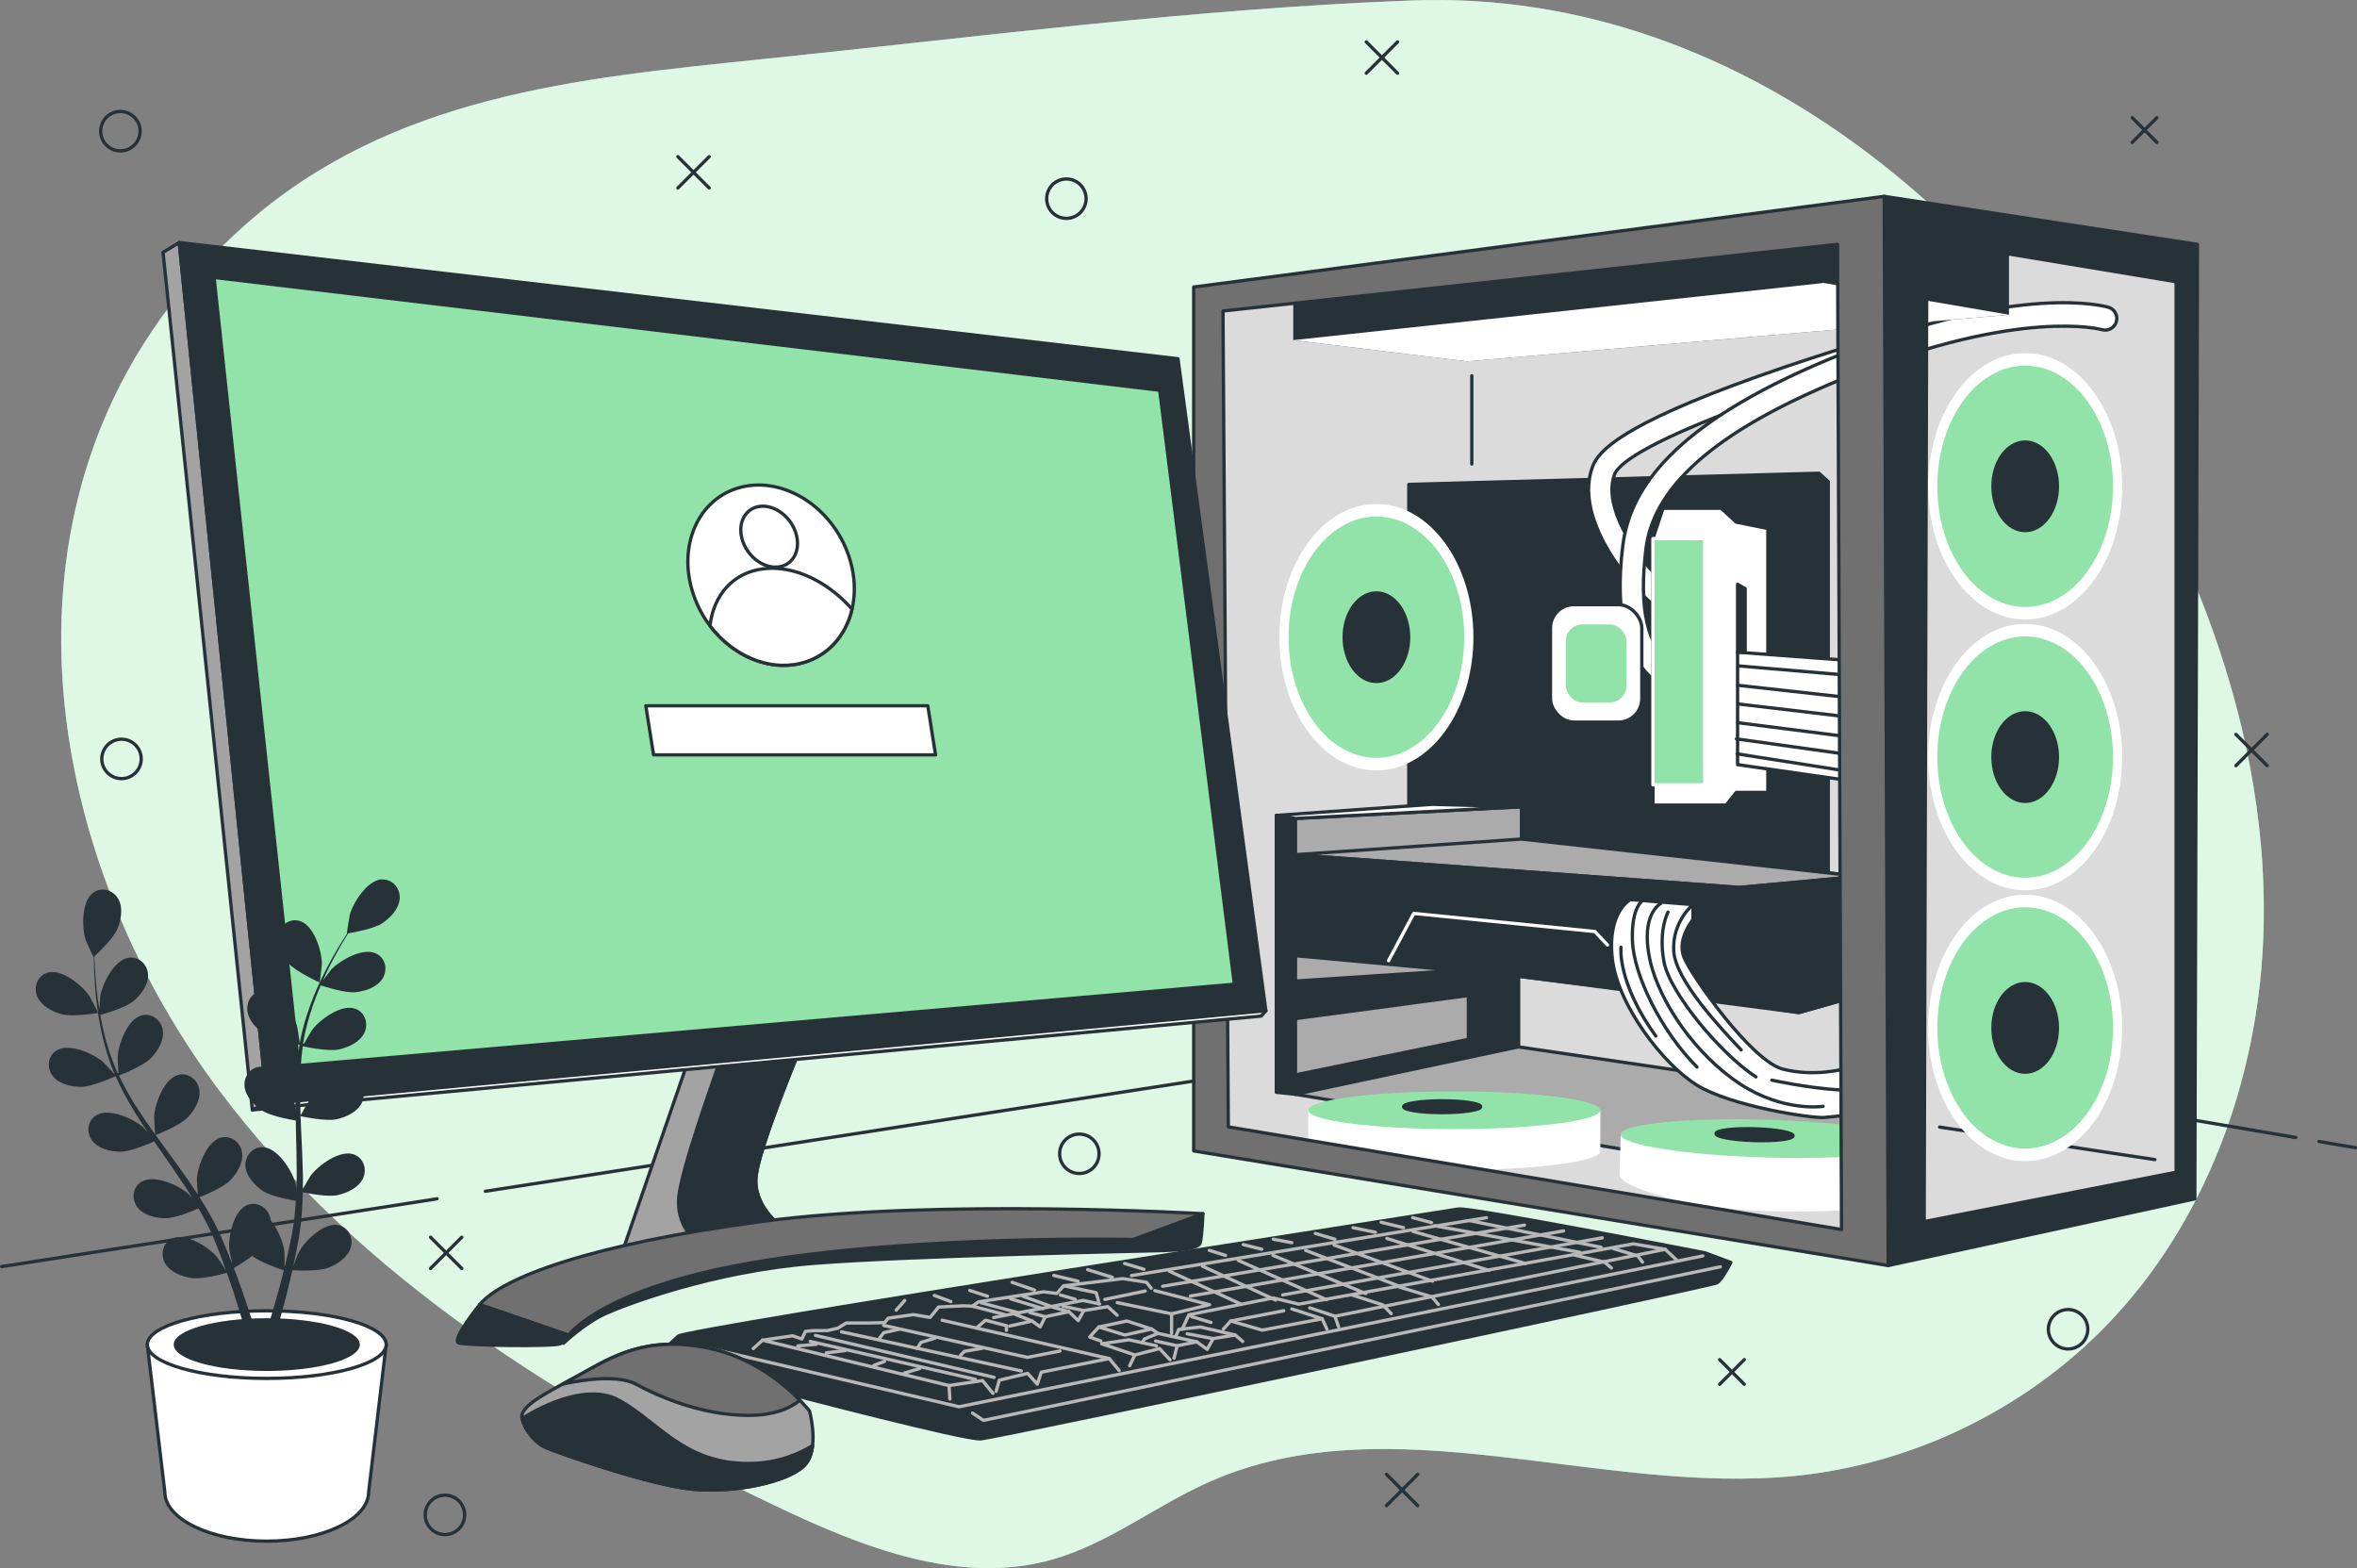 <?xml version="1.0" encoding="UTF-8"?><svg xmlns="http://www.w3.org/2000/svg" viewBox="0 0 715.22 475.81"><rect x="0" y="0" width="715.22" height="475.81" fill="#808080" stroke="none"/><defs><style>.cls-1,.cls-2{fill:#263238;}.cls-3,.cls-4,.cls-5{fill:#fff;}.cls-6{fill:#ababab;}.cls-6,.cls-7,.cls-8,.cls-9,.cls-10,.cls-11,.cls-12,.cls-4,.cls-13,.cls-14,.cls-2{stroke-linecap:round;stroke-linejoin:round;}.cls-6,.cls-8,.cls-9,.cls-10,.cls-11,.cls-4,.cls-13,.cls-2{stroke:#263238;}.cls-7,.cls-15,.cls-11{fill:#92e3a9;}.cls-7,.cls-14{stroke:#fff;}.cls-8{fill:#a3a3a3;}.cls-9{fill:#dbdbdb;}.cls-10{fill:#707070;}.cls-12{stroke:#b8b8b8;}.cls-12,.cls-13,.cls-14{fill:none;}.cls-5{opacity:.7;}</style></defs><g id="Background_Simple"><path class="cls-15" d="M686.11,256.88c-2.82-32.64-12.57-64.71-26.59-94.42C617.64,73.74,531.58-3.76,428.41.14c-66.16,2.5-131.78,11.07-197.58,17.86-56.17,5.79-112.05,11.1-156.28,50.11-19.14,16.88-34.57,38.07-44.05,61.81-26.36,66.01-6.66,143.93,35.93,200.82,42.59,56.9,105,95.73,169.16,126.3,26.16,12.47,55.52,24.02,83.44,16.24,17.19-4.79,31.6-16.41,47.91-23.64,54.9-24.33,118.56,4.29,178.29-1.87,35.48-3.66,69.49-20.23,94.25-45.91,29.57-30.67,45.25-73.25,47.24-115.81.45-9.74.23-19.49-.61-29.18Z"/><path class="cls-5" d="M686.11,256.88c-2.82-32.64-12.57-64.71-26.59-94.42C617.64,73.74,531.58-3.76,428.41.14c-66.16,2.5-131.78,11.07-197.58,17.86-56.17,5.79-112.05,11.1-156.28,50.11-19.14,16.88-34.57,38.07-44.05,61.81-26.36,66.01-6.66,143.93,35.93,200.82,42.59,56.9,105,95.73,169.16,126.3,26.16,12.47,55.52,24.02,83.44,16.24,17.19-4.79,31.6-16.41,47.91-23.64,54.9-24.33,118.56,4.29,178.29-1.87,35.48-3.66,69.49-20.23,94.25-45.91,29.57-30.67,45.25-73.25,47.24-115.81.45-9.74.23-19.49-.61-29.18Z"/></g><g id="Graphics"><line class="cls-13" x1="205.7" y1="47.54" x2="215.19" y2="57.03"/><line class="cls-13" x1="215.19" y1="47.54" x2="205.7" y2="57.03"/><line class="cls-13" x1="678.48" y1="222.82" x2="687.97" y2="232.32"/><line class="cls-13" x1="687.97" y1="222.82" x2="678.48" y2="232.32"/><line class="cls-13" x1="130.64" y1="375.4" x2="140.13" y2="384.89"/><line class="cls-13" x1="140.13" y1="375.4" x2="130.64" y2="384.89"/><line class="cls-13" x1="414.59" y1="12.72" x2="424.08" y2="22.21"/><line class="cls-13" x1="424.08" y1="12.72" x2="414.59" y2="22.21"/><line class="cls-13" x1="420.71" y1="447.35" x2="430.2" y2="456.85"/><line class="cls-13" x1="430.2" y1="447.35" x2="420.71" y2="456.85"/><line class="cls-13" x1="521.81" y1="412.54" x2="529.3" y2="420.03"/><line class="cls-13" x1="529.3" y1="412.54" x2="521.81" y2="420.03"/><line class="cls-13" x1="647.01" y1="35.71" x2="654.5" y2="43.2"/><line class="cls-13" x1="654.5" y1="35.71" x2="647.01" y2="43.2"/><path class="cls-13" d="M329.57,60.28c0-3.3-2.68-5.98-5.98-5.98s-5.98,2.68-5.98,5.98,2.68,5.98,5.98,5.98,5.98-2.68,5.98-5.98Z"/><path class="cls-13" d="M42.51,39.8c0-3.3-2.68-5.98-5.98-5.98s-5.98,2.68-5.98,5.98,2.68,5.98,5.98,5.98,5.98-2.68,5.98-5.98Z"/><path class="cls-13" d="M633.53,403.32c0-3.3-2.68-5.98-5.98-5.98s-5.98,2.68-5.98,5.98,2.68,5.98,5.98,5.98,5.98-2.68,5.98-5.98Z"/><path class="cls-13" d="M140.99,459.64c0-3.3-2.68-5.98-5.98-5.98s-5.98,2.68-5.98,5.98,2.68,5.98,5.98,5.98,5.98-2.68,5.98-5.98Z"/><path class="cls-13" d="M42.85,230.27c0-3.3-2.68-5.98-5.98-5.98s-5.98,2.68-5.98,5.98,2.68,5.98,5.98,5.98,5.98-2.68,5.98-5.98Z"/><path class="cls-13" d="M333.5,350.08c0-3.3-2.68-5.98-5.98-5.98s-5.98,2.68-5.98,5.98,2.68,5.98,5.98,5.98,5.98-2.68,5.98-5.98Z"/></g><g id="Table"><line class="cls-13" x1="703.68" y1="346.35" x2="714.72" y2="348.23"/><polyline class="cls-13" points="147.28 361.46 484.43 308.97 696.64 345.15"/><line class="cls-13" x1=".5" y1="384.31" x2="132.63" y2="363.74"/></g><g id="Device_2"><polygon class="cls-9" points="571.38 66.59 367.48 91.13 367.88 345.56 573.37 378.33 663.17 359.72 663.57 77.78 571.38 66.59"/><line class="cls-13" x1="653.9" y1="351.85" x2="588.56" y2="341.98"/><ellipse class="cls-3" cx="614.53" cy="147.56" rx="29.44" ry="40.42"/><ellipse class="cls-15" cx="614.53" cy="147.56" rx="26.66" ry="36.61"/><ellipse class="cls-2" cx="614.53" cy="147.56" rx="9.78" ry="13.43"/><polygon class="cls-2" points="551.95 143.59 427.49 146.98 427.49 258.15 554.78 272.01 554.78 146.13 551.95 143.59"/><ellipse class="cls-3" cx="417.66" cy="193.34" rx="29.44" ry="40.42"/><ellipse class="cls-15" cx="417.66" cy="193.34" rx="26.66" ry="36.61"/><ellipse class="cls-2" cx="417.66" cy="193.34" rx="9.78" ry="13.43"/><ellipse class="cls-3" cx="614.53" cy="229.72" rx="29.44" ry="40.42"/><ellipse class="cls-15" cx="614.53" cy="229.72" rx="26.66" ry="36.61"/><ellipse class="cls-2" cx="614.53" cy="229.72" rx="9.78" ry="13.43"/><ellipse class="cls-3" cx="614.53" cy="311.89" rx="29.44" ry="40.42"/><ellipse class="cls-15" cx="614.53" cy="311.89" rx="26.66" ry="36.61"/><ellipse class="cls-2" cx="614.53" cy="311.89" rx="9.78" ry="13.43"/><path class="cls-4" d="M508.1,187.29c-.53,0-1.07-.12-1.58-.37-4.82-2.41-11.97-9.77-17.01-17.5-4.84-7.43-9.85-18.3-6.21-27.93,1.77-4.68,8.86-12.59,49.93-27.22,21.99-7.84,43.58-13.91,43.79-13.97,1.88-.53,3.83.57,4.36,2.45.53,1.88-.57,3.83-2.45,4.36-34.88,9.79-85.55,27.7-89.02,36.88-2.72,7.22,2.29,16.62,5.52,21.57,5.22,8,11.59,13.7,14.25,15.03,1.75.87,2.45,3,1.58,4.74-.62,1.24-1.87,1.95-3.16,1.95Z"/><path class="cls-4" d="M505.56,208.22c-.68,0-1.37-.2-1.97-.61-10.04-6.78-13.79-20.95-11.15-42.12,1.22-9.73,5.78-18.53,13.96-26.89,10.98-11.23,28.82-21.79,53.03-31.4,53.98-21.42,79.33-14.28,80.39-13.96,1.87.56,2.93,2.53,2.37,4.4-.56,1.86-2.51,2.93-4.38,2.38-.34-.1-24.57-6.56-75.77,13.76-39.65,15.73-60.12,32.94-62.57,52.6-2.29,18.31.43,30.22,8.09,35.39,1.62,1.09,2.04,3.29.95,4.91-.68,1.01-1.8,1.56-2.93,1.56Z"/><polygon class="cls-4" points="501.58 238.14 501.58 244.28 523.81 244.28 526.87 240.44 536.45 240.44 536.45 160.35 526.87 158.43 522.27 154.21 504.64 154.21 501.58 163.41 501.58 238.14"/><rect class="cls-7" x="501.58" y="163.41" width="15.71" height="74.73"/><polygon class="cls-4" points="563.66 200.59 527.26 197.9 527.26 232.01 562.13 237 563.66 200.59"/><line class="cls-13" x1="527.67" y1="202.06" x2="563.23" y2="205.09"/><line class="cls-13" x1="527.29" y1="207.92" x2="563.04" y2="211.9"/><line class="cls-13" x1="527.48" y1="213.6" x2="562.66" y2="217.76"/><line class="cls-13" x1="527.29" y1="219.27" x2="562.66" y2="223.81"/><line class="cls-13" x1="526.91" y1="224.19" x2="562.1" y2="229.11"/><line class="cls-13" x1="527.1" y1="228.73" x2="561.91" y2="234.22"/><polygon class="cls-2" points="527.26 197.9 527.26 177.28 529.56 178.6 529.56 197.9 527.26 197.9"/><polygon class="cls-2" points="387.29 247.41 387.29 331.42 393.11 332.03 393.11 248.33 387.29 247.41"/><polygon class="cls-6" points="393.11 248.33 461.68 244.79 461.68 254.58 564.23 265.91 564.23 302.03 545.86 307.23 460.76 296.21 460.76 317.64 560.56 332.34 560.56 360.19 393.11 332.03 393.11 248.33"/><polygon class="cls-6" points="461.68 254.58 392.8 259.35 527.8 269.28 564.23 265.91 461.68 254.58"/><polygon class="cls-2" points="527.8 269.28 527.8 304.48 545.86 307.23 564.23 302.03 564.23 265.91 527.8 269.28"/><polygon class="cls-2" points="392.8 259.35 392.8 289.94 460.76 296.21 527.8 304.48 527.8 269.28 392.8 259.35"/><polyline class="cls-14" points="421.36 291.49 429 277.15 483.95 282.65 487.77 286.71"/><path class="cls-4" d="M494.74,272.95s-7.04,3.67-5.51,17.75c1.53,14.08,15.31,32.14,25.71,38.57,10.41,6.43,34.9,10.1,38.57,9.8,3.67-.31,5.82-.61,5.82-.61v-14.08s-8.88,2.45-18.37,0c-9.49-2.45-27.86-28.47-30-33.98-2.14-5.51,2.75-11.33,2.75-11.33v-4.59l-18.98-1.53Z"/><path class="cls-13" d="M503.92,274.17s-6.12,3.06-3.37,16.53,14.39,29.69,27.55,38.26c13.16,8.57,25.1,6.73,25.1,6.73"/><path class="cls-13" d="M513.72,274.48s-6.33,5.12-5.84,14.06c.5,8.93,14.39,23.58,20.47,30.03"/><path class="cls-13" d="M506.15,276.75s-2.98,5.46-1.24,15.01c1.74,9.55,17.5,28.29,27.92,34.99"/><path class="cls-13" d="M498.58,273.15s-3.6,1.86-3.23,12.28c.37,10.42,8.69,27.42,19.6,38.34"/><path class="cls-13" d="M491.88,287.42s-1.24,10.55,10.55,26.93"/><path class="cls-13" d="M537.66,327.74s10.55,2.36,20.6,2.98"/><polygon class="cls-4" points="387.29 247.41 434.65 244.05 461.68 244.79 393.11 248.33 387.29 247.41"/><polygon class="cls-2" points="393.53 309.01 445.58 302.06 445.58 315.36 393.33 326.09 393.11 332.03 460.76 317.64 460.76 296.21 441.21 294.51 393.13 297.68 393.53 309.01"/><path class="cls-3" d="M397,336.87v12.42c0,3.17,19.84,5.73,44.31,5.73s44.31-2.57,44.31-5.73v-12.42h-88.62Z"/><ellipse class="cls-15" cx="441.31" cy="336.87" rx="44.31" ry="5.73"/><path class="cls-2" d="M449.31,335.8c0,.99-5.24,1.79-11.7,1.79s-11.7-.8-11.7-1.79,5.24-1.79,11.7-1.79,11.7.8,11.7,1.79Z"/><path class="cls-3" d="M491.79,344.2l-.36,12.42c-.09,3.17,19.67,10.13,44.13,10.83,24.46.7,44.37-1.29,44.46-4.46l.36-16.24-88.59-2.55Z"/><path class="cls-15" d="M580.37,346.75c-.09,3.16-20,5.16-44.46,4.46-24.46-.7-44.22-3.84-44.13-7,.09-3.17,20-5.16,44.46-4.46,24.46.7,44.22,3.84,44.13,7Z"/><path class="cls-2" d="M544.11,344.63c-.03.99-5.29,1.64-11.75,1.45-6.46-.19-11.68-1.14-11.65-2.13.03-.99,5.29-1.64,11.75-1.45,6.46.19,11.68,1.14,11.65,2.13Z"/><polygon class="cls-1" points="392.43 89.4 392.43 103.21 445.12 109.64 609.61 95.5 609.61 74.3 571.38 66.59 392.43 89.4"/><polygon class="cls-3" points="392.43 103.21 553.39 85.86 609.61 95.5 445.12 109.64 392.43 103.21"/><rect class="cls-4" x="470.48" y="183.47" width="27.72" height="35.64" rx="7.11" ry="7.11"/><rect class="cls-15" x="475.13" y="189.45" width="18.42" height="23.68" rx="5.04" ry="5.04"/><path class="cls-2" d="M571.75,59.58l1.21,324.41,93.04-20.23.81-289.62-95.06-14.56ZM660.33,355.68l-76.45,14.97.81-297.71,75.64,12.54v270.21Z"/><path class="cls-10" d="M571.75,59.58l-209.53,27.51v262.12l210.75,34.79-1.21-324.41ZM372.73,341.92l-1.62-247.56,186.48-20.23,1.21,298.93-186.07-31.15Z"/><line class="cls-13" x1="446.61" y1="114.01" x2="446.61" y2="140.8"/></g><g id="Keyboard"><path class="cls-2" d="M239.5,422.96s53.19,13.95,58.05,13.62c4.86-.32,221.83-46.38,223.45-47.35,1.62-.97,4.22-6.16,4.22-6.16l-7.78-2.92s-71.35-13.95-74.92-13.3c-3.57.65-234.48,36.32-236.75,38.59-2.27,2.27-5.51,4.54-4.54,5.51.97.97,38.27,12,38.27,12Z"/><polyline class="cls-12" points="214.85 409.02 291 426.84 516.72 381.07"/><polyline class="cls-12" points="295.13 428.77 298.44 430.97 522.01 384.38"/><polyline class="cls-12" points="228.58 409.19 231.38 406.64 287.98 420.41 288.24 424.49"/><polyline class="cls-12" points="287.98 420.41 298.14 418.89 301.3 422.77"/><polyline class="cls-12" points="302.27 422.17 303.24 418.77 311.85 416.71 314.76 419.99 315.97 416.35 336.59 412.22 339.62 415.86"/><polyline class="cls-12" points="342.78 414.41 344.35 411.13 351.87 409.19 355.03 412.59"/><polyline class="cls-12" points="356.24 412.1 357.21 408.34 363.15 407.13 366.31 409.43 368.13 406.16 374.8 405.07 377.1 407.01"/><polyline class="cls-12" points="231.38 406.64 240.53 405.31 243.32 406.28 244.41 403.97 246.84 403.73 251.08 403.73 254.24 403 256.78 401.43 263.21 401.43 268.43 401.31 269.52 399.97 277.16 398.88 282.25 399.73 284.8 396.58 292.44 396.21 295.11 396.33 296.93 395 316.7 391.97 320.7 392.45 322.76 390.15 340.72 387.96 347.87 389.06 349.33 390.88"/><line class="cls-12" x1="335.26" y1="394.27" x2="347.51" y2="391.72"/><polyline class="cls-12" points="350.42 391.6 367.03 395.88 355.51 398.64 339.02 395.24"/><line class="cls-12" x1="355.51" y1="398.64" x2="355.51" y2="404.58"/><polyline class="cls-12" points="374.8 405.07 364.25 402.64 357.7 403.37 356.85 405.31"/><polyline class="cls-12" points="363.15 407.13 351.39 404.58 347.27 406.28 346.66 407.25"/><line class="cls-12" x1="357.21" y1="408.34" x2="350.66" y2="406.89"/><line class="cls-12" x1="368.13" y1="406.16" x2="360.24" y2="404.7"/><polyline class="cls-12" points="344.35 411.13 334.29 407.73 342.54 406.52 350.9 408.34"/><polygon class="cls-12" points="333.44 402.64 341.32 405.07 349.45 403.25 341.93 400.82 333.44 402.64"/><polyline class="cls-12" points="333.44 402.64 330.65 405.67 334.04 406.89"/><line class="cls-12" x1="349.45" y1="403.25" x2="351.39" y2="404.58"/><line class="cls-12" x1="336.59" y1="412.22" x2="285.89" y2="400.58"/><line class="cls-12" x1="245.87" y1="407.01" x2="295.96" y2="418.53"/><line class="cls-12" x1="247.44" y1="405.19" x2="301.66" y2="417.92"/><line class="cls-12" x1="255.33" y1="404.1" x2="309.91" y2="415.98"/><polyline class="cls-12" points="268.18 402.16 311.73 411.86 321.67 409.92"/><polyline class="cls-12" points="358.69 403.35 360.77 398.92 386.35 393.82 394.09 395.71 495.63 377.41 505.29 379.07 508.73 382.29"/><polyline class="cls-12" points="505.29 379.07 405.08 399.38 406.19 402.6"/><polyline class="cls-12" points="410.3 392.94 419.62 395.94 422.17 398.6"/><polyline class="cls-12" points="423.84 390.28 434.49 393.5 436.49 395.83"/><polyline class="cls-12" points="477.88 380.85 486.87 382.95 488.98 384.73"/><polyline class="cls-12" points="489.53 378.85 496.97 381.07 498.41 382.95"/><polyline class="cls-12" points="371.24 403.26 373.46 400.82 383 403.59 401.2 400.15 391.99 397.16"/><line class="cls-12" x1="401.2" y1="400.15" x2="402.64" y2="403.26"/><line class="cls-12" x1="405.08" y1="399.38" x2="397.43" y2="396.83"/><line class="cls-12" x1="373.46" y1="400.82" x2="389.55" y2="397.71"/><line class="cls-12" x1="361.58" y1="399.49" x2="367.47" y2="401.26"/><polyline class="cls-12" points="266.74 406.25 268.16 404.37 272.87 403.3"/><polyline class="cls-12" points="278.29 409.2 279.47 407.31 283.71 406.02"/><polyline class="cls-12" points="291.49 411.2 292.67 410.02 298.09 409.08"/><line class="cls-12" x1="274.4" y1="416.62" x2="279.12" y2="415.21"/><line class="cls-12" x1="265.21" y1="414.26" x2="268.39" y2="413.09"/><line class="cls-12" x1="242.11" y1="408.37" x2="247.65" y2="407.9"/><line class="cls-12" x1="250.72" y1="410.49" x2="256.49" y2="409.79"/><polyline class="cls-12" points="296.32 402.95 299.03 400.59 305.4 402.24 305.4 403.66"/><polyline class="cls-12" points="306.34 402.36 313.18 400.83 315.65 402.6 317.18 399.53 324.37 398 327.2 400.71 328.85 397.65 336.16 396.47 338.99 399.06"/><polyline class="cls-12" points="301.51 399.77 328.61 394.58 333.68 395.64"/><line class="cls-12" x1="313.18" y1="400.83" x2="308.11" y2="398.83"/><line class="cls-12" x1="317.18" y1="399.53" x2="312.47" y2="398.24"/><line class="cls-12" x1="328.85" y1="397.65" x2="322.6" y2="396.35"/><line class="cls-12" x1="295.11" y1="396.33" x2="305.16" y2="398.94"/><line class="cls-12" x1="297.74" y1="395.29" x2="309.17" y2="398.36"/><line class="cls-12" x1="306.69" y1="394.11" x2="316.48" y2="397.06"/><polyline class="cls-12" points="310.35 393.29 319.78 396.71 324.37 398"/><line class="cls-12" x1="321.78" y1="392.93" x2="326.26" y2="394.23"/><polyline class="cls-12" points="322.76 390.15 332.62 392.23 333.33 394.7"/><line class="cls-12" x1="343.35" y1="387.04" x2="451.06" y2="369.48"/><line class="cls-12" x1="352.81" y1="390.28" x2="462.57" y2="371.73"/><line class="cls-12" x1="361.21" y1="393.26" x2="474.47" y2="373.48"/><line class="cls-12" x1="389.22" y1="392.91" x2="486.2" y2="375.58"/><line class="cls-12" x1="435.23" y1="371.91" x2="479.41" y2="379.98"/><line class="cls-12" x1="446.1" y1="370.39" x2="485.84" y2="378.46"/><line class="cls-12" x1="462.93" y1="383.37" x2="428.8" y2="373.66"/><line class="cls-12" x1="451.83" y1="385.47" x2="420.85" y2="375.77"/><line class="cls-12" x1="434.65" y1="388.74" x2="404.84" y2="377.76"/><line class="cls-12" x1="425.18" y1="390.49" x2="396.19" y2="379.39"/><line class="cls-12" x1="414.43" y1="392.48" x2="386.26" y2="380.91"/><line class="cls-12" x1="402.5" y1="394.35" x2="375.74" y2="382.43"/><line class="cls-12" x1="387.08" y1="394.47" x2="364.87" y2="384.18"/><line class="cls-12" x1="376.68" y1="395.75" x2="354.82" y2="385.7"/><line class="cls-12" x1="271.95" y1="397.51" x2="274.53" y2="394.59"/><line class="cls-12" x1="283.53" y1="393.07" x2="288.55" y2="394.94"/><line class="cls-12" x1="294.28" y1="391.55" x2="299.65" y2="393.3"/><line class="cls-12" x1="307.13" y1="389.09" x2="313.91" y2="391.43"/><line class="cls-12" x1="319.76" y1="386.99" x2="327.12" y2="388.74"/><line class="cls-12" x1="330.04" y1="385.24" x2="337.52" y2="387.57"/><line class="cls-12" x1="341.26" y1="383.37" x2="347.11" y2="385.12"/><line class="cls-12" x1="366.97" y1="379.39" x2="371.88" y2="380.91"/><line class="cls-12" x1="377.26" y1="377.64" x2="382.87" y2="379.04"/><line class="cls-12" x1="386.38" y1="376" x2="391.99" y2="377.05"/><line class="cls-12" x1="399.12" y1="374.25" x2="405.08" y2="376"/><line class="cls-12" x1="410.57" y1="372.5" x2="417.35" y2="373.9"/><line class="cls-12" x1="419.1" y1="370.86" x2="425.88" y2="372.5"/><line class="cls-12" x1="428.68" y1="369.46" x2="434.41" y2="370.98"/></g><g id="Mouse"><path class="cls-8" d="M245.66,428.15s-11.68-15.24-30.81-19.13c-19.13-3.89-29.51,2.92-38.92,8.11-9.41,5.19-18.49,9.4-17.51,13.3.97,3.89,4.22,7.46,7.13,8.76,2.92,1.3,31.13,11.35,44.43,12.65,13.3,1.3,29.19-2.27,34.05-7.13s1.62-16.54,1.62-16.54Z"/><path class="cls-10" d="M242.72,424.86c-4.59-4.71-14.37-13.1-27.87-15.84-19.13-3.89-29.51,2.92-38.92,8.11-1.79.99-3.56,1.94-5.26,2.86,2-.47,15.84-3.55,22.45.06,7.13,3.89,20.11,9.41,34.05,9.41,7.92,0,12.8-2.3,15.55-4.59Z"/><path class="cls-2" d="M246.58,438.62c-4.74,2.92-11.79,5.75-21.02,5.42-18.49-.65-25.95-12.65-37.62-19.13-11.68-6.49-29.51,5.51-29.51,5.51.97,3.89,4.22,7.46,7.13,8.76,2.92,1.3,31.13,11.35,44.43,12.65,13.3,1.3,29.19-2.27,34.05-7.13,1.54-1.54,2.26-3.76,2.54-6.07Z"/></g><g id="Device_1"><polygon class="cls-8" points="54.38 73.6 49.47 76.57 76.56 336.77 81.06 334.89 54.38 73.6"/><path class="cls-8" d="M209.13,320.94l-21.19,61.54,49.06-10.45s-8.71-6.1-7.55-15.39c1.16-9.29,13.06-37.74,13.06-37.74l-33.38,2.03Z"/><path class="cls-2" d="M229.45,356.65c1.16-9.29,13.06-37.74,13.06-37.74l-23.49,1.43c-1.87,5.42-12.57,34.98-13.08,43.27-.49,7.79,4.12,12.3,6.13,13.73l24.93-5.31s-8.71-6.1-7.55-15.39Z"/><polygon class="cls-2" points="54.38 73.6 81.06 334.89 384.13 306.7 357.45 108.85 54.38 73.6"/><polygon class="cls-11" points="64.95 84.18 90.63 323.31 374.57 298.64 351.91 118.41 64.95 84.18"/><path class="cls-4" d="M257.55,168.66c5.01,14.76-1.48,29.35-14.49,32.59-13.02,3.24-27.63-6.09-32.64-20.85-5.01-14.76,1.48-29.35,14.49-32.59,13.02-3.24,27.63,6.09,32.64,20.85Z"/><path class="cls-4" d="M236.73,171.94c4.38-.88,6.44-5.67,4.6-10.7-1.84-5.03-6.89-8.39-11.27-7.51s-6.44,5.67-4.6,10.7,6.89,8.39,11.27,7.51Z"/><path class="cls-4" d="M258.54,184.82c-7.36-8.37-17.64-13.39-26.95-12.23-9.2,1.15-15.09,8.04-16.14,17.27,6.82,9,17.68,13.85,27.61,11.38,8.06-2.01,13.61-8.37,15.49-16.43Z"/><polygon class="cls-4" points="283.89 229.04 198.32 229.04 195.97 214.15 281.53 214.15 283.89 229.04"/><polygon class="cls-4" points="76.56 336.77 382.71 308.3 384.13 306.7 81.06 334.89 76.56 336.77"/><path class="cls-2" d="M170.99,407.58s6.43-6.13,12.72-8.98c6.28-2.84,32.77-12.87,62.99-15.26,30.22-2.39,101.74-3.74,106.53-3.89,4.79-.15,10.32-.6,10.92-2.24.6-1.65.86-8.95.86-8.95l-21.19,7.84-2.12-2.03s-23.34-2.24-66.13,1.2c-42.79,3.44-68.83,10.02-86.33,15.56-17.51,5.54-18.25,16.76-18.25,16.76Z"/><path class="cls-10" d="M145.56,395.84l27,9.29s10.16-14.8,59.51-22.64c49.35-7.84,111.76-6.39,111.76-6.39l21.19-7.84s-80.99-4.64-133.53,2.32c-52.54,6.97-79.25,17.13-85.92,25.26Z"/><path class="cls-2" d="M145.56,395.84s-8.71,10.74-6.39,11.61c2.32.87,28.74,1.16,30.77.29,2.03-.87,2.61-2.61,2.61-2.61l-27-9.29Z"/></g><g id="Plant"><path class="cls-4" d="M44.7,407.98l5.31,44.7c0,8.25,13.85,14.94,30.93,14.94s30.93-6.69,30.93-14.94l5.31-44.7H44.7Z"/><ellipse class="cls-4" cx="80.95" cy="407.98" rx="36.24" ry="10.26"/><ellipse class="cls-1" cx="80.95" cy="407.98" rx="28.24" ry="8"/><path class="cls-1" d="M18.69,307.73c3.36.92,11.05-.37,11.06-.37.08-.01-2.39-4.81-2.58-5.1-2.21-3.3-8.41-8.37-12.69-7.15-3.08.88-4.37,4.28-3.23,7.13,1.16,2.91,4.58,4.71,7.44,5.49Z"/><path class="cls-1" d="M97.01,298.1c.07.03.66-5.33.66-5.68-.02-3.97-2.4-11.62-6.64-12.96-3.05-.96-6,1.16-6.63,4.16-.64,3.07,1.23,6.46,3.18,8.69,2.29,2.62,9.42,5.79,9.43,5.79Z"/><path class="cls-1" d="M116,266.79c-4.44.16-8.77,6.91-9.85,10.73-.09.33-.96,5.66-.88,5.65,0,0,.07-.01.09-.01-.69,1.06-1.42,2.2-2.19,3.47-1.41,2.35-2.97,5.02-4.48,8.03-1.52,3.01-3.08,6.33-4.41,9.97-1.34,3.65-2.56,7.55-3.3,11.74,0,.05-.01.1-.02.14-.16-1.29-.74-4.89-.82-5.16-1.07-3.82-5.38-10.58-9.82-10.75-3.2-.12-5.48,2.7-5.29,5.77.2,3.13,2.89,5.9,5.36,7.54,2.79,1.85,9.94,2.99,10.51,3.08-.67,3.99-1.03,8.15-1.16,12.37-.08,2.41-.08,4.85-.06,7.29-.18-1.11-.35-2.1-.38-2.24-1.07-3.82-5.38-10.58-9.82-10.75-3.2-.12-5.48,2.7-5.29,5.77.19,3.13,2.89,5.9,5.36,7.54,2.51,1.66,8.59,2.76,10.2,3.02.02.94.03,1.87.05,2.81.11,4.49.24,8.97.24,13.37,0,1.55-.06,3.08-.11,4.6-.16-.99-.3-1.82-.34-1.94-1.07-3.82-5.38-10.58-9.82-10.75-3.2-.12-5.48,2.7-5.29,5.77.19,3.13,2.89,5.9,5.36,7.54,2.39,1.58,8,2.65,9.91,2.97-.1,1.56-.2,3.13-.37,4.64-.14,1.03-.2,2.03-.4,3.05-.17,1.02-.34,2.03-.51,3.03-.4,1.91-.8,3.89-1.23,5.74-.29,1.29-.59,2.52-.9,3.75.02-1.54,0-4.56-.04-4.82-.32-2.62-1.86-6.72-4.14-9.44-.04-.39-.12-.77-.24-1.14-.92-2.93-4.06-4.75-7-3.49-4.09,1.75-5.7,9.6-5.33,13.55.02.23.54,2.74.89,4.31-.35-.89-.68-1.76-1.05-2.68-.72-1.82-1.49-3.61-2.31-5.53-.43-.92-.86-1.84-1.3-2.78-.41-.94-.97-1.88-1.46-2.82-1.17-2.18-2.47-4.32-3.82-6.46,1.59-.63,7.19-2.96,9.27-5.09,2.07-2.12,4.11-5.4,3.64-8.5-.46-3.04-3.29-5.31-6.39-4.51-4.3,1.11-7.09,8.62-7.32,12.59-.01.25.14,3.11.25,4.68-.82-1.28-1.64-2.56-2.51-3.82-2.52-3.65-5.19-7.27-7.84-10.89-.81-1.11-1.61-2.22-2.41-3.34.57-.22,7.29-2.84,9.62-5.23,2.07-2.12,4.11-5.4,3.64-8.5-.46-3.04-3.29-5.31-6.39-4.51-4.3,1.11-7.09,8.62-7.32,12.59-.02.3.2,4.42.31,5.46-1.76-2.45-3.49-4.91-5.1-7.4-2.23-3.44-4.22-6.93-5.9-10.46.26-.1,7.29-2.81,9.68-5.25,2.07-2.12,4.11-5.4,3.64-8.5-.46-3.04-3.29-5.31-6.39-4.51-4.3,1.11-7.09,8.62-7.32,12.59-.02.26.15,3.4.26,4.89-.14.03-.11.03-.25.06-1.76-3.8-2.98-7.71-3.94-11.42-.56-2.15-.98-4.23-1.34-6.27,1.36-.37,7.56-2.13,9.95-4.09,2.29-1.88,4.68-4.92,4.55-8.05-.13-3.07-2.69-5.64-5.86-5.19-4.4.63-7.99,7.79-8.66,11.71-.04.21-.17,2.42-.24,4.02-.15-.92-.32-1.87-.44-2.76-.48-3.33-.71-6.4-.89-9.13-.09-1.55-.14-2.95-.18-4.27,1.15-1.06,5.71-5.39,6.9-8.18,1.16-2.73,1.89-6.52.33-9.24-1.53-2.67-4.99-3.77-7.59-1.91-3.61,2.59-3.5,10.6-2.29,14.38.1.33,2.32,5.25,2.39,5.19,0,0,.06-.05.07-.06,0,1.26.03,2.62.09,4.1.12,2.73.29,5.82.69,9.17.4,3.35.92,6.98,1.82,10.75.9,3.78,2.03,7.71,3.72,11.61.02.04.05.09.06.13-.85-.99-3.32-3.67-3.53-3.85-3-2.6-10.32-5.85-14.12-3.55-2.74,1.66-3.09,5.28-1.23,7.73,1.89,2.5,5.67,3.33,8.63,3.33,3.34,0,9.94-2.99,10.47-3.24,1.65,3.7,3.64,7.36,5.85,10.96,1.27,2.06,2.6,4.09,3.97,6.11-.76-.83-1.45-1.57-1.56-1.66-3-2.6-10.32-5.85-14.12-3.55-2.74,1.66-3.08,5.28-1.23,7.73,1.89,2.5,5.67,3.33,8.63,3.33,3.01,0,8.69-2.44,10.18-3.11.53.77,1.06,1.54,1.59,2.31,2.57,3.68,5.15,7.35,7.57,11.02.85,1.29,1.65,2.6,2.45,3.9-.68-.74-1.25-1.35-1.35-1.44-3-2.6-10.32-5.85-14.12-3.55-2.74,1.66-3.08,5.28-1.23,7.73,1.89,2.5,5.67,3.33,8.63,3.33,2.87,0,8.13-2.2,9.91-2.99.78,1.36,1.56,2.72,2.25,4.07.45.93.95,1.8,1.35,2.76.42.95.83,1.88,1.24,2.81.72,1.81,1.48,3.68,2.14,5.47.47,1.24.89,2.43,1.32,3.63-.84-1.3-2.52-3.8-2.69-4-2.57-3.02-9.32-7.35-13.42-5.65-2.96,1.23-3.85,4.75-2.39,7.45,1.49,2.76,5.1,4.15,8.02,4.6,3.23.5,9.94-1.36,10.78-1.6.71,1.98,1.37,3.92,1.97,5.76,2.08,6.3,3.57,11.64,4.57,15.41l2.98-.43c-.02-.09-.05-.16-.07-.25-1.1-3.8-2.73-9.19-4.99-15.57-.71-2.02-1.51-4.16-2.35-6.35.48-.28,3.23-1.88,5.6-3.7,2.6,2.11,8.79,4.13,9.59,4.38-.51,2.04-1.02,4.03-1.53,5.89-1.74,6.4-3.44,11.68-4.68,15.37l3.27-.47c1.12-3.65,2.53-8.5,3.96-14.23.52-2.07,1.04-4.3,1.55-6.59.85.05,7.82.45,10.87-.72,2.77-1.06,6-3.18,6.87-6.2.85-2.95-.76-6.2-3.92-6.78-4.37-.8-10.05,4.86-11.92,8.36-.11.21-1.06,2.58-1.63,4.09.2-.94.41-1.84.61-2.81.4-1.91.75-3.83,1.13-5.89.15-1,.3-2.01.45-3.04.17-1.01.22-2.1.34-3.16.22-2.46.33-4.97.38-7.5,1.67.35,7.63,1.5,10.54.87,2.9-.63,6.41-2.24,7.73-5.08,1.29-2.79.18-6.25-2.84-7.29-4.2-1.45-10.67,3.28-13.05,6.46-.15.2-1.6,2.67-2.37,4.04.02-1.52.04-3.04.01-4.57-.09-4.44-.32-8.93-.53-13.41-.07-1.37-.11-2.74-.17-4.11.59.13,7.65,1.65,10.91.94,2.9-.63,6.41-2.24,7.73-5.08,1.29-2.79.18-6.25-2.84-7.29-4.2-1.45-10.67,3.28-13.05,6.46-.18.24-2.27,3.8-2.75,4.73-.12-3.02-.21-6.02-.17-8.99.04-4.1.31-8.11.85-11.98.28.06,7.63,1.68,10.97.96,2.9-.63,6.41-2.24,7.73-5.08,1.29-2.79.18-6.25-2.84-7.29-4.2-1.45-10.67,3.28-13.05,6.46-.16.21-1.75,2.92-2.48,4.22-.13-.05-.11-.04-.24-.08.63-4.14,1.77-8.07,3.01-11.7.72-2.1,1.52-4.07,2.34-5.97,1.34.44,7.48,2.4,10.56,2.08,2.95-.31,6.62-1.52,8.24-4.2,1.59-2.63.87-6.19-2.03-7.56-4.02-1.9-10.97,2.09-13.68,4.98-.15.16-1.47,1.92-2.42,3.22.39-.85.77-1.74,1.15-2.54,1.44-3.04,2.94-5.73,4.29-8.1.78-1.34,1.51-2.54,2.21-3.66,1.54-.25,7.74-1.34,10.27-3.01,2.47-1.63,5.17-4.4,5.37-7.53.2-3.07-2.08-5.89-5.28-5.78Z"/></g></svg>